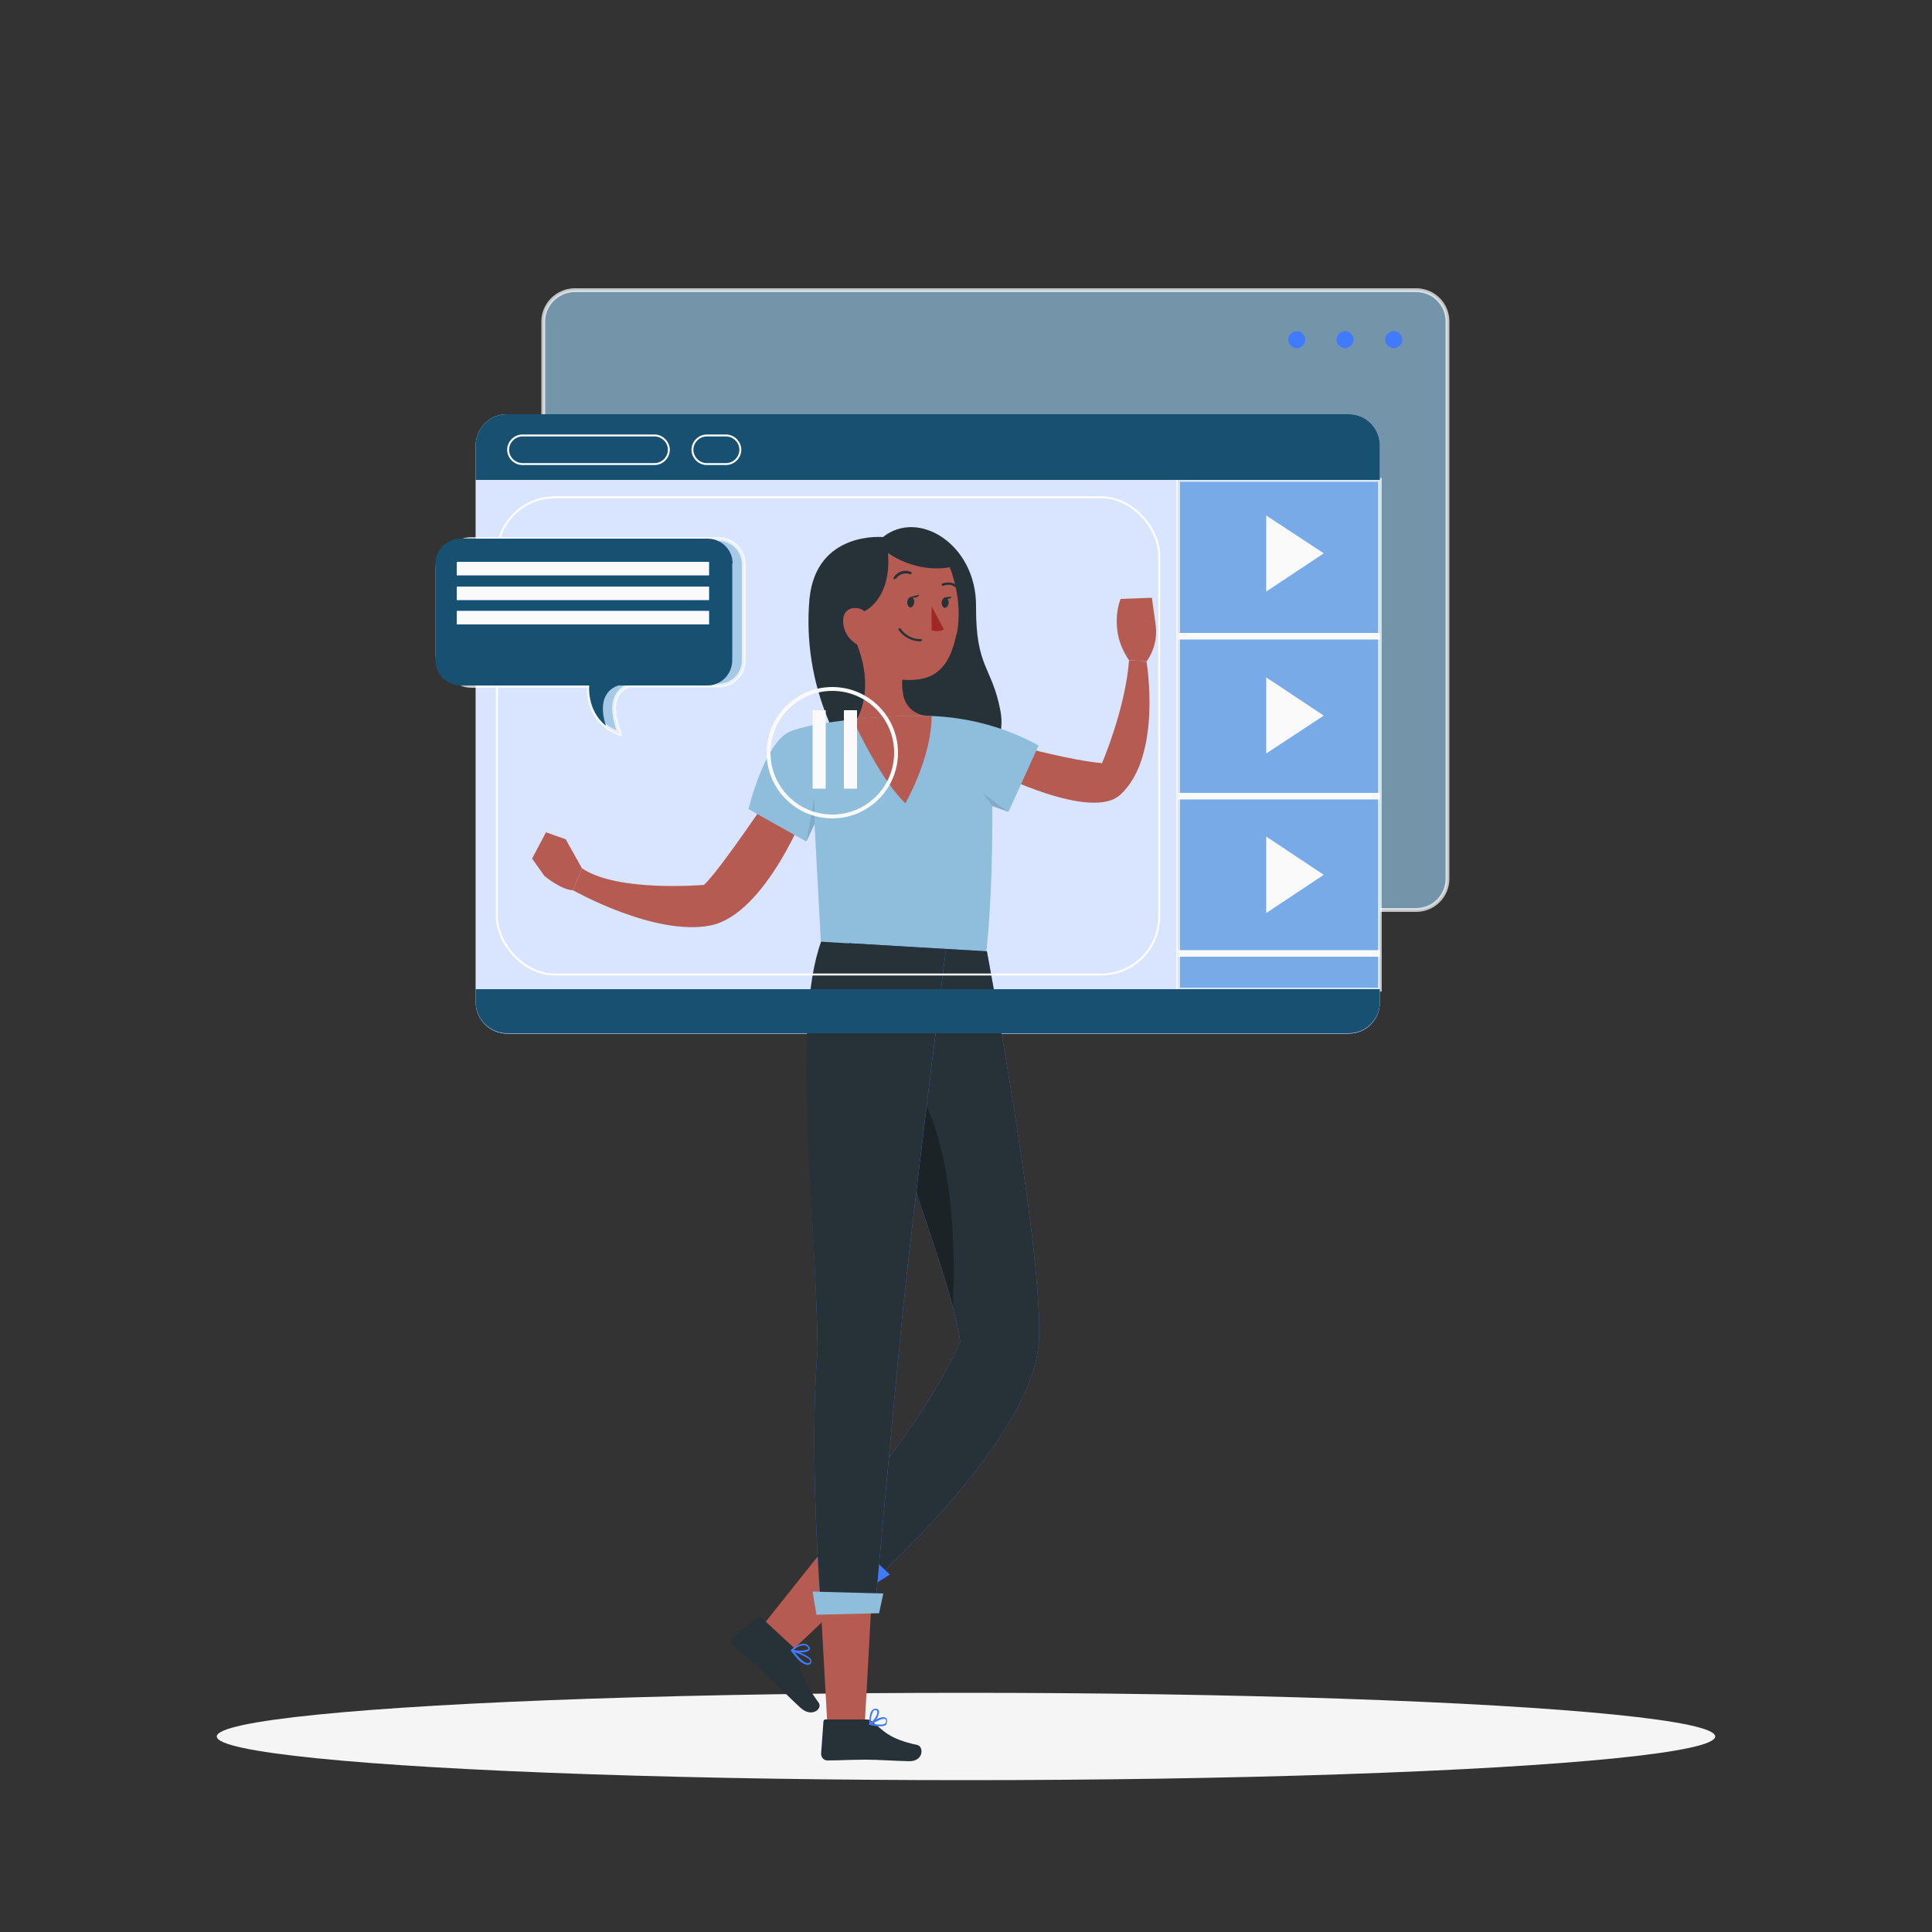 <?xml version="1.0" encoding="UTF-8"?>
<svg id="Capa_1" data-name="Capa 1" xmlns="http://www.w3.org/2000/svg" version="1.1" viewBox="0 0 500 500">
  <rect x="0" y="0" width="500" height="500" fill="#333333" stroke="none"/>
  <defs>
    <style>
      .cls-1 {
        opacity: .3;
      }

      .cls-1, .cls-2 {
        fill: #000;
      }

      .cls-1, .cls-2, .cls-3, .cls-4, .cls-5, .cls-6, .cls-7, .cls-8, .cls-9, .cls-10, .cls-11 {
        stroke-width: 0px;
      }

      .cls-1, .cls-2, .cls-12, .cls-8, .cls-11 {
        isolation: isolate;
      }

      .cls-2 {
        opacity: .1;
      }

      .cls-3 {
        fill: #a02724;
      }

      .cls-4 {
        fill: #b55b52;
      }

      .cls-5 {
        fill: #f5f5f5;
      }

      .cls-6 {
        fill: #175070;
      }

      .cls-12 {
        opacity: .7;
      }

      .cls-12, .cls-13 {
        stroke: #fff;
        stroke-miterlimit: 10;
      }

      .cls-12, .cls-11 {
        fill: #8fbedc;
      }

      .cls-7 {
        fill: #263238;
      }

      .cls-8 {
        fill: #fff;
        opacity: .8;
      }

      .cls-9 {
        fill: #407bff;
      }

      .cls-10 {
        fill: #fafafa;
      }

      .cls-13 {
        stroke-width: .5px;
      }

      .cls-13, .cls-14 {
        fill: none;
      }

      .cls-14 {
        stroke: #fafafa;
        stroke-miterlimit: 10;
        stroke-width: 1px;
      }
    </style>
  </defs>
  <g id="freepik--Shadow--inject-161">
    <g id="freepik--Shadow--inject-58--inject-161">
      <ellipse id="freepik--path--inject-58--inject-161" class="cls-5" cx="250" cy="449.4" rx="193.9" ry="11.3"/>
    </g>
  </g>
  <path class="cls-2" d="M233.6,179.5c-2.7-.7-2.7-4.2-2.7-4.2l2.6.5c-.1,1.2,0,2.4.2,3.7Z"/>
  <path class="cls-12" d="M374.6,83.2v144.2c0,4.5-3.6,8.1-8.1,8.1h-217.9c-4.4,0-8-3.6-8-8.1V83.2c0-4.4,3.6-8,8-8.1h217.9c4.5,0,8.1,3.6,8.1,8.1Z"/>
  <circle class="cls-9" cx="360.7" cy="87.9" r="2.2"/>
  <path class="cls-9" d="M350.3,87.9c0,1.2-1,2.2-2.2,2.2-1.2,0-2.2-1-2.2-2.2,0-1.2,1-2.2,2.2-2.2,0,0,0,0,0,0,1.2,0,2.2,1,2.2,2.2Z"/>
  <path class="cls-9" d="M337.8,87.9c0,1.2-1,2.2-2.2,2.2-1.2,0-2.2-1-2.2-2.2,0-1.2,1-2.2,2.2-2.2,0,0,0,0,0,0,1.2,0,2.2,1,2.2,2.2Z"/>
  <path class="cls-9" d="M357.1,115.3v144.2c0,4.4-3.6,8-8,8h-217.9c-4.4,0-8-3.6-8.1-8V115.3c0-4.4,3.6-8.1,8.1-8.1h217.9c4.4,0,8,3.6,8,8.1Z"/>
  <path class="cls-8" d="M357.1,115.3v144.2c0,4.4-3.6,8-8,8h-217.9c-4.4,0-8-3.6-8.1-8V115.3c0-4.4,3.6-8.1,8.1-8.1h217.9c4.4,0,8,3.6,8,8.1Z"/>
  <rect class="cls-9" x="304.9" y="124.2" width="52.2" height="131.9"/>
  <rect class="cls-12" x="304.9" y="124.2" width="52.2" height="131.9"/>
  <rect class="cls-10" x="304.9" y="163.8" width="52.2" height="1.7"/>
  <rect class="cls-10" x="304.9" y="205.2" width="52.2" height="1.7"/>
  <rect class="cls-10" x="304.9" y="245.9" width="52.2" height="1.7"/>
  <polygon class="cls-10" points="327.7 175.3 327.7 195 342.6 185.2 327.7 175.3"/>
  <polygon class="cls-10" points="327.7 216.5 327.7 236.3 342.6 226.4 327.7 216.5"/>
  <polygon class="cls-10" points="327.7 133.4 327.7 153.1 342.6 143.2 327.7 133.4"/>
  <path class="cls-4" d="M199.7,205.2s-13.3,19.9-17.5,23.8c0,0-22.4,2-31.6-4.3l-2.3,5.7s21.2,12,35.6,9.1,25-30.7,25-30.7l-9.2-3.6Z"/>
  <path class="cls-4" d="M264.5,193.3s12.8,3.5,20.7,4.2c0,0,6-13.9,7-26.6l4.5.2s4.2,24.6-6.8,34.6c-7.5,6.9-32.7-5.9-32.7-5.9l7.2-6.6Z"/>
  <path class="cls-7" d="M228.6,139s-17.3-1.7-19.1,15.9c-1,10.9.8,21.9,5.1,32,0,0,10.4,21.3,23.1,18.3s23.4-9.8,21.2-21.3-6.4-11-6.3-27-14.9-25.3-24.1-17.9Z"/>
  <path class="cls-4" d="M247.5,164.2c-1.8,8.8-5.8,12.4-14,11.7-.1,1.2,0,2.4.2,3.6.4,3,2.7,5.3,5.7,5.7,7,1.2,3.2,10.2,3.2,10.2l-7,3.4-9.2-5.3-7-7.5h2.4s4.7-7.2,0-19.2c-2.1-1.2-3.5-3.4-3.6-5.9-.2-4,3.9-4.2,5.5-2.7,0,0,7.1-3.1,6.1-15.1,0,0,7,5.3,16,3.7,0,0,3.6,8.5,1.8,17.3Z"/>
  <path class="cls-3" d="M241.1,156.9v6.2c1.1.4,2.2.3,3.2-.2l-3.2-6Z"/>
  <path class="cls-7" d="M231.6,149.9c0,0-.1,0-.2,0-.2,0-.2-.3-.1-.5,0,0,0,0,0,0,1-1.5,2.8-2.1,4.4-1.4.2,0,.3.2.2.4,0,0,0,0,0,0,0,.2-.3.3-.4.2-1.3-.5-2.8,0-3.6,1.1,0,0-.2.1-.3.1Z"/>
  <path class="cls-7" d="M247.1,151.8c0,0-.2,0-.2,0-1-.9-2.7-.2-2.8-.2-.2,0-.4,0-.4-.2,0-.2,0-.4.2-.4,0,0,0,0,0,0,0,0,2.2-.8,3.5.4.1.1.1.3,0,.5,0,0-.1.1-.2.1Z"/>
  <path class="cls-7" d="M238.4,166h0c-2.4,0-4.6-1.1-5.9-3.1,0-.1,0-.3.2-.3.1,0,.2,0,.3,0,1.2,1.8,3.3,2.9,5.4,2.8.1,0,.2.1.2.2s-.1.3-.3.3h0Z"/>
  <path class="cls-7" d="M236.6,155.8c0,.7-.4,1.3-.9,1.4s-.9-.6-.9-1.3.4-1.3.9-1.4.9.6.9,1.3Z"/>
  <path class="cls-7" d="M245.5,155.9c0,.7-.4,1.3-.9,1.4s-.9-.6-.9-1.3.4-1.3.9-1.4.9.6.9,1.3Z"/>
  <path class="cls-7" d="M235.6,154.5l2.3-.6s-.4,1.2-2.3.6Z"/>
  <path class="cls-7" d="M244.6,154.6l1.7-.2c-.2.5-.8.7-1.3.5-.1,0-.3-.1-.3-.3Z"/>
  <path class="cls-11" d="M268.8,192.9l-7.8,17.2-4.2-1.5s.4,31.3-3,47.4h-40.7l-2.3-42.7-2.1,4.5-15-8.4s4.1-17,10.6-20c3.1-1.4,9.7-2.5,16.5-3.2,6.2-.7,12.4-1,18.6-.9h1.8c9.7.4,19.2,3,27.7,7.7Z"/>
  <path class="cls-4" d="M292.2,170.9c-1.5-2.2-2.6-4.7-3-7.4-.4-2.9-.2-5.8.8-8.5l8.1-.3,1,7.1c.4,3.3-.4,6.6-2.3,9.3l-4.5-.2Z"/>
  <path class="cls-4" d="M150.6,224.7l-4.2-7.5-5.1-1.8-3.6,6.8,3.2,4.5s4.3,3.6,7.4,3.7l2.3-5.7Z"/>
  <path class="cls-4" d="M241.1,185.3c0,10.8-6.8,22.6-6.8,22.6-6-5.8-12-18.2-13.6-21.7,6.2-.7,12.4-1,18.6-.9,0,0,.7,0,1.8,0Z"/>
  <polygon class="cls-2" points="208.7 217.8 210.8 206.2 210.8 213.3 208.7 217.8"/>
  <polygon class="cls-2" points="261 210.2 254.3 205.2 256.9 208.7 261 210.2"/>
  <polygon class="cls-4" points="216.8 396.3 226.4 406.8 204.1 428 196.1 422.3 216.8 396.3"/>
  <path class="cls-7" d="M206,427.5c.5,3.2,1.3,6.9,5.9,13.2,1,1.4-1.7,4-4.7,1.3s-7.3-7.2-9.5-9.2c-3.6-3.3-5-4.4-7.9-6.9,0,0,0,0-.1-.1-.6-.6-.6-1.6,0-2.1h0s6.3-5.1,6.3-5.1c.3-.2.7-.2,1,0l8.1,7.5c.4.4.7.9.8,1.5Z"/>
  <path class="cls-9" d="M204.8,427.3c0,0,0-.2,0-.3,0,0,.1,0,.2,0,.5.1,4.6,1.4,5,2.7,0,.2,0,.5-.1.7-.2.3-.6.5-1,.5-.8-.2-1.5-.6-2.1-1.2-.7-.7-1.4-1.5-2-2.4ZM205.6,427.6c1.4,1.7,2.6,2.8,3.4,2.8.3,0,.5-.1.7-.3,0,0,0-.2,0-.3,0-.1-.2-.3-.3-.4-1.1-.8-2.4-1.4-3.8-1.8Z"/>
  <path class="cls-9" d="M204.7,427.2c0,0,0-.2,0-.2,0,0,1.9-1.7,3.4-1.6.5,0,.9.3,1.2.6.4.5.4.8.2,1-.6.9-3.6.8-4.8.4h0c0,0,0-.1,0-.1ZM208.2,425.8c-1,0-2,.5-2.8,1.2,1.3.3,3.5.2,3.8-.3,0,0,.1-.2-.2-.5h-.1c-.2-.3-.5-.4-.8-.4h0Z"/>
  <polygon class="cls-4" points="212.4 415.4 225.5 415.2 223.7 448.1 214.2 447.8 212.4 415.4"/>
  <path class="cls-7" d="M225.9,445.7c2.7,2.1,4,4.3,11.5,5.9,1.7.4,1.7,4.3-2.2,4.2s-8.2-.4-11-.4c-4.6,0-6.4.2-10.1.2h0c-.9,0-1.6-.8-1.6-1.7,0,0,0,0,0,0l.6-8.3c0-.4.3-.7.7-.6h10.6c.6,0,1.1.3,1.5.7Z"/>
  <path class="cls-9" d="M219.8,244.2c-1.1,20.4,25.7,81.6,28.7,103-9.3,21.5-33.5,48.9-33.5,48.9l11.5,12.5s40.2-35.8,42.3-60.8c1.7-21.4-13.4-101.6-13.4-101.6l-35.7-2.1Z"/>
  <path class="cls-7" d="M219.8,244.2c-1.1,20.4,25.7,81.6,28.7,103-9.3,21.5-33.5,48.9-33.5,48.9l11.5,12.5s40.2-35.8,42.3-60.8c1.7-21.4-13.4-101.6-13.4-101.6l-35.7-2.1Z"/>
  <polygon class="cls-9" points="215.3 393.2 230.3 407.5 226.3 410 212.5 397.7 215.3 393.2"/>
  <path class="cls-1" d="M228.4,283c6.3,19.5,14.4,40.6,18.2,55.1.7-15.7.2-43.8-10.9-59-5.1-7.2-7.2-3.6-7.3,3.9Z"/>
  <path class="cls-9" d="M212.9,244.5c-7.8,21.5-1.7,70.1-1.3,104.9-2.3,26.2.8,66,.8,66l14.1.6s4.2-46.9,7.1-76.2c2.5-24.7,11.2-94,11.2-94l-32-1.2Z"/>
  <path class="cls-7" d="M212.5,243.7c-7.8,21.5-1.3,70.8-.9,105.6-2.3,26.2.8,66,.8,66l14.1.6s4.2-46.9,7.1-76.2c2.5-24.7,11.2-94,11.2-94l-32.4-2Z"/>
  <polygon class="cls-11" points="210.3 411.9 228.6 412.4 227.5 417.5 211.3 417.9 210.3 411.9"/>
  <path class="cls-9" d="M229.4,446.3c-.8.8-3,.4-4.3.1,0,0-.2,0-.2-.2,0,0,0-.2,0-.2.3-.2,3-2,4.2-1.5.3.1.4.4.5.6,0,.3,0,.7-.2,1,0,0,0,.1,0,.2ZM225.8,446.1c1.7.3,2.9.3,3.3-.1.2-.2.3-.5.2-.8,0-.1,0-.2-.2-.3-.6-.3-2.2.5-3.3,1.2h0Z"/>
  <path class="cls-9" d="M225.3,446.4c0,0-.1,0-.2,0,0,0-.1-.1-.1-.2,0-.1-.2-2.8.8-3.7.2-.2.6-.3.9-.3.4,0,.7.3.8.6,0,1-.4,1.9-1.1,2.5-.3.4-.7.8-1.1,1ZM225.4,445.8c.9-.7,1.8-2.2,1.6-2.9,0-.2-.2-.3-.4-.3-.2,0-.4,0-.6.2h0c-.5,1-.7,2-.6,3h0Z"/>
  <rect class="cls-10" x="218.4" y="183.8" width="3.4" height="20.3"/>
  <rect class="cls-10" x="210.3" y="183.8" width="3.4" height="20.3"/>
  <circle class="cls-14" cx="215.4" cy="194.8" r="16.5"/>
  <path class="cls-6" d="M357.1,115.3v8.9H123.1v-8.9c0-4.4,3.6-8.1,8.1-8.1h217.9c4.4,0,8,3.6,8,8.1Z"/>
  <path class="cls-6" d="M357.1,256v3.4c0,4.4-3.6,8-8,8h-217.9c-4.4,0-8-3.6-8.1-8v-3.4h234Z"/>
  <path class="cls-13" d="M169.4,120.1h-34.2c-2,0-3.7-1.7-3.7-3.7h0c0-2,1.7-3.7,3.7-3.7h34.2c2,0,3.7,1.7,3.7,3.7h0c0,2-1.7,3.7-3.7,3.7Z"/>
  <path class="cls-13" d="M187.9,120.1h-5c-2,0-3.7-1.7-3.7-3.7h0c0-2,1.7-3.7,3.7-3.7h5c2,0,3.7,1.7,3.7,3.7h0c0,2-1.7,3.7-3.7,3.7Z"/>
  <rect class="cls-13" x="128.6" y="128.7" width="171.4" height="123.5" rx="15" ry="15"/>
  <rect class="cls-9" x="112.6" y="139.4" width="76.9" height="38" rx="8.3" ry="8.3"/>
  <path class="cls-12" d="M192.5,145.9v25c0,3.6-2.9,6.5-6.4,6.5,0,0,0,0,0,0h-23.2c-7,2.4-2.6,12.1-2.5,12.5-1.3-.5-2.6-1.1-3.7-2-5-4-4.3-10.4-4.3-10.4h-30.4c-3.6,0-6.5-2.9-6.5-6.5h0v-25c0-3.6,2.9-6.5,6.5-6.5h64c3.6,0,6.4,2.9,6.5,6.4Z"/>
  <path class="cls-6" d="M189.5,145.9v25c0,3.6-2.9,6.5-6.4,6.5,0,0,0,0,0,0h-23.1c-5.1,1.8-4.2,7.4-3.2,10.4-5-4-4.3-10.4-4.3-10.4h-33.3c-3.6,0-6.5-2.9-6.5-6.5,0,0,0,0,0,0v-25c0-3.6,2.9-6.5,6.5-6.5h63.9c3.6,0,6.5,2.9,6.5,6.4h0Z"/>
  <rect class="cls-9" x="118.2" y="145.4" width="65.3" height="3.5"/>
  <rect class="cls-9" x="118.2" y="151.8" width="65.3" height="3.5"/>
  <rect class="cls-9" x="118.2" y="158.1" width="65.3" height="3.5"/>
  <rect class="cls-10" x="118.2" y="145.4" width="65.3" height="3.5"/>
  <rect class="cls-10" x="118.2" y="151.8" width="65.3" height="3.5"/>
  <rect class="cls-10" x="118.2" y="158.1" width="65.3" height="3.5"/>
</svg>